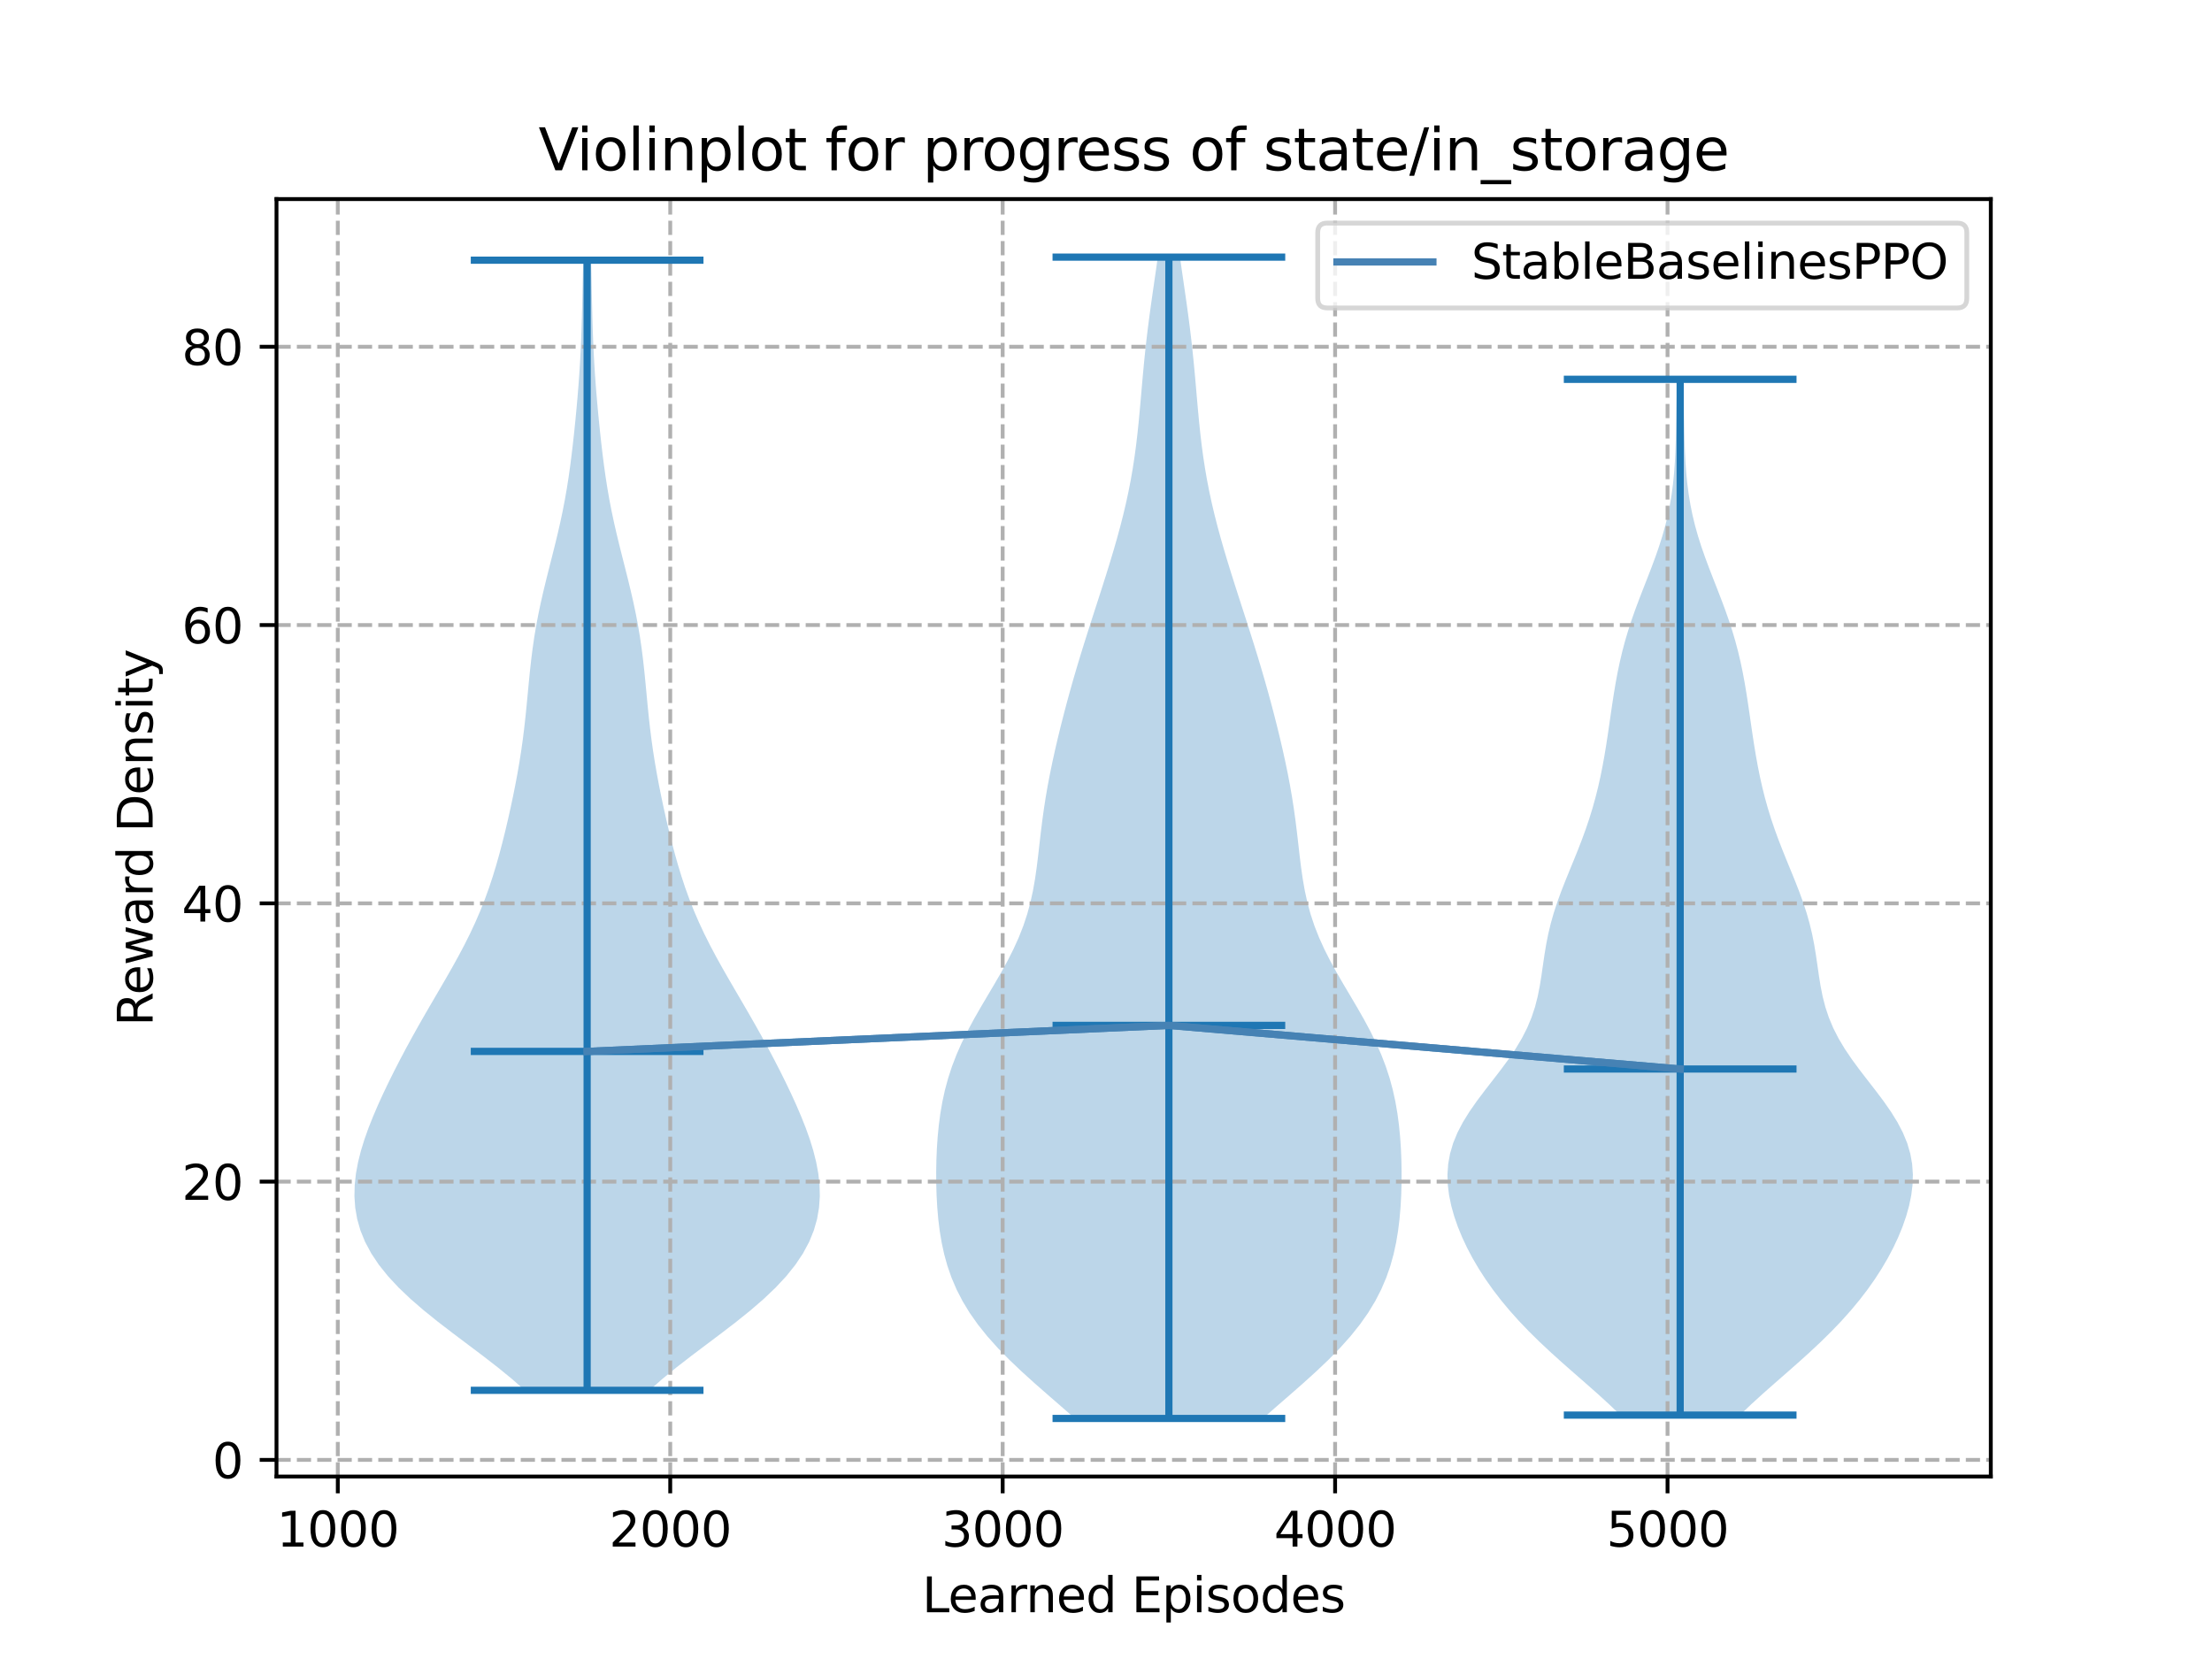 <?xml version="1.0" encoding="utf-8" standalone="no"?>
<!DOCTYPE svg PUBLIC "-//W3C//DTD SVG 1.1//EN"
  "http://www.w3.org/Graphics/SVG/1.1/DTD/svg11.dtd">
<svg xmlns:xlink="http://www.w3.org/1999/xlink" width="460.8pt" height="345.6pt" viewBox="0 0 460.8 345.6" xmlns="http://www.w3.org/2000/svg" version="1.1">
 <defs>
  <style type="text/css">*{stroke-linejoin: round; stroke-linecap: butt}</style>
 </defs>
 <g id="figure_1">
  <g id="patch_1">
   <path d="M 0 345.6 
L 460.8 345.6 
L 460.8 0 
L 0 0 
z
" style="fill: #ffffff"/>
  </g>
  <g id="axes_1">
   <g id="patch_2">
    <path d="M 57.6 307.584 
L 414.72 307.584 
L 414.72 41.472 
L 57.6 41.472 
z
" style="fill: #ffffff"/>
   </g>
   <g id="PolyCollection_1">
    <path d="M 135.285 289.633 
L 109.334 289.633 
L 106.64 287.255 
L 103.729 284.877 
L 100.662 282.499 
L 97.508 280.121 
L 94.345 277.743 
L 91.25 275.364 
L 88.295 272.986 
L 85.542 270.608 
L 83.041 268.23 
L 80.828 265.852 
L 78.923 263.474 
L 77.335 261.096 
L 76.062 258.718 
L 75.092 256.34 
L 74.411 253.962 
L 73.998 251.584 
L 73.833 249.206 
L 73.892 246.828 
L 74.154 244.45 
L 74.596 242.072 
L 75.196 239.694 
L 75.931 237.316 
L 76.78 234.938 
L 77.724 232.56 
L 78.746 230.181 
L 79.831 227.803 
L 80.969 225.425 
L 82.151 223.047 
L 83.374 220.669 
L 84.634 218.291 
L 85.931 215.913 
L 87.262 213.535 
L 88.622 211.157 
L 90.003 208.779 
L 91.393 206.401 
L 92.777 204.023 
L 94.137 201.645 
L 95.457 199.267 
L 96.718 196.889 
L 97.909 194.511 
L 99.02 192.133 
L 100.047 189.755 
L 100.989 187.377 
L 101.851 184.999 
L 102.64 182.62 
L 103.366 180.242 
L 104.038 177.864 
L 104.666 175.486 
L 105.257 173.108 
L 105.817 170.73 
L 106.35 168.352 
L 106.856 165.974 
L 107.334 163.596 
L 107.781 161.218 
L 108.193 158.84 
L 108.567 156.462 
L 108.903 154.084 
L 109.201 151.706 
L 109.466 149.328 
L 109.706 146.95 
L 109.932 144.572 
L 110.157 142.194 
L 110.394 139.816 
L 110.657 137.437 
L 110.958 135.059 
L 111.305 132.681 
L 111.704 130.303 
L 112.156 127.925 
L 112.656 125.547 
L 113.2 123.169 
L 113.776 120.791 
L 114.373 118.413 
L 114.977 116.035 
L 115.574 113.657 
L 116.151 111.279 
L 116.696 108.901 
L 117.202 106.523 
L 117.664 104.145 
L 118.08 101.767 
L 118.453 99.389 
L 118.788 97.011 
L 119.091 94.633 
L 119.37 92.255 
L 119.629 89.876 
L 119.871 87.498 
L 120.098 85.12 
L 120.31 82.742 
L 120.503 80.364 
L 120.676 77.986 
L 120.827 75.608 
L 120.954 73.23 
L 121.059 70.852 
L 121.144 68.474 
L 121.214 66.096 
L 121.273 63.718 
L 121.326 61.34 
L 121.379 58.962 
L 121.435 56.584 
L 121.497 54.206 
L 123.122 54.206 
L 123.122 54.206 
L 123.184 56.584 
L 123.24 58.962 
L 123.293 61.34 
L 123.346 63.718 
L 123.405 66.096 
L 123.474 68.474 
L 123.56 70.852 
L 123.665 73.23 
L 123.792 75.608 
L 123.942 77.986 
L 124.115 80.364 
L 124.309 82.742 
L 124.52 85.12 
L 124.748 87.498 
L 124.99 89.876 
L 125.249 92.255 
L 125.527 94.633 
L 125.831 97.011 
L 126.166 99.389 
L 126.539 101.767 
L 126.955 104.145 
L 127.416 106.523 
L 127.922 108.901 
L 128.468 111.279 
L 129.045 113.657 
L 129.642 116.035 
L 130.246 118.413 
L 130.843 120.791 
L 131.419 123.169 
L 131.962 125.547 
L 132.463 127.925 
L 132.914 130.303 
L 133.313 132.681 
L 133.661 135.059 
L 133.962 137.437 
L 134.225 139.816 
L 134.462 142.194 
L 134.687 144.572 
L 134.912 146.95 
L 135.152 149.328 
L 135.417 151.706 
L 135.716 154.084 
L 136.051 156.462 
L 136.426 158.84 
L 136.838 161.218 
L 137.285 163.596 
L 137.763 165.974 
L 138.268 168.352 
L 138.801 170.73 
L 139.362 173.108 
L 139.953 175.486 
L 140.581 177.864 
L 141.253 180.242 
L 141.979 182.62 
L 142.768 184.999 
L 143.63 187.377 
L 144.572 189.755 
L 145.598 192.133 
L 146.709 194.511 
L 147.9 196.889 
L 149.162 199.267 
L 150.481 201.645 
L 151.842 204.023 
L 153.226 206.401 
L 154.616 208.779 
L 155.996 211.157 
L 157.356 213.535 
L 158.687 215.913 
L 159.984 218.291 
L 161.245 220.669 
L 162.468 223.047 
L 163.65 225.425 
L 164.787 227.803 
L 165.873 230.181 
L 166.894 232.56 
L 167.839 234.938 
L 168.688 237.316 
L 169.423 239.694 
L 170.022 242.072 
L 170.464 244.45 
L 170.726 246.828 
L 170.786 249.206 
L 170.62 251.584 
L 170.208 253.962 
L 169.526 256.34 
L 168.557 258.718 
L 167.283 261.096 
L 165.695 263.474 
L 163.791 265.852 
L 161.578 268.23 
L 159.077 270.608 
L 156.324 272.986 
L 153.368 275.364 
L 150.273 277.743 
L 147.11 280.121 
L 143.957 282.499 
L 140.889 284.877 
L 137.979 287.255 
L 135.285 289.633 
z
" clip-path="url(#pdb8e155ed3)" style="fill: #1f77b4; fill-opacity: 0.3"/>
   </g>
   <g id="PolyCollection_2">
    <path d="M 263.088 295.488 
L 223.914 295.488 
L 221.132 293.044 
L 218.319 290.601 
L 215.533 288.157 
L 212.831 285.713 
L 210.263 283.27 
L 207.871 280.826 
L 205.685 278.383 
L 203.727 275.939 
L 202.006 273.495 
L 200.521 271.052 
L 199.265 268.608 
L 198.221 266.164 
L 197.371 263.721 
L 196.691 261.277 
L 196.161 258.833 
L 195.756 256.39 
L 195.456 253.946 
L 195.246 251.503 
L 195.11 249.059 
L 195.038 246.615 
L 195.024 244.172 
L 195.067 241.728 
L 195.167 239.284 
L 195.332 236.841 
L 195.57 234.397 
L 195.893 231.953 
L 196.315 229.51 
L 196.85 227.066 
L 197.511 224.623 
L 198.307 222.179 
L 199.244 219.735 
L 200.319 217.292 
L 201.522 214.848 
L 202.834 212.404 
L 204.227 209.961 
L 205.667 207.517 
L 207.115 205.073 
L 208.531 202.63 
L 209.875 200.186 
L 211.114 197.743 
L 212.222 195.299 
L 213.183 192.855 
L 213.993 190.412 
L 214.657 187.968 
L 215.191 185.524 
L 215.62 183.081 
L 215.97 180.637 
L 216.27 178.193 
L 216.55 175.75 
L 216.832 173.306 
L 217.137 170.863 
L 217.476 168.419 
L 217.857 165.975 
L 218.282 163.532 
L 218.75 161.088 
L 219.256 158.644 
L 219.795 156.201 
L 220.365 153.757 
L 220.961 151.313 
L 221.582 148.87 
L 222.226 146.426 
L 222.894 143.983 
L 223.586 141.539 
L 224.3 139.095 
L 225.037 136.652 
L 225.792 134.208 
L 226.563 131.764 
L 227.345 129.321 
L 228.134 126.877 
L 228.924 124.433 
L 229.709 121.99 
L 230.483 119.546 
L 231.24 117.103 
L 231.973 114.659 
L 232.676 112.215 
L 233.343 109.772 
L 233.969 107.328 
L 234.549 104.884 
L 235.078 102.441 
L 235.555 99.997 
L 235.979 97.553 
L 236.352 95.11 
L 236.679 92.666 
L 236.965 90.223 
L 237.219 87.779 
L 237.449 85.335 
L 237.664 82.892 
L 237.876 80.448 
L 238.093 78.004 
L 238.323 75.561 
L 238.572 73.117 
L 238.843 70.673 
L 239.138 68.23 
L 239.455 65.786 
L 239.79 63.343 
L 240.138 60.899 
L 240.492 58.455 
L 240.846 56.012 
L 241.19 53.568 
L 245.811 53.568 
L 245.811 53.568 
L 246.156 56.012 
L 246.509 58.455 
L 246.863 60.899 
L 247.212 63.343 
L 247.547 65.786 
L 247.863 68.23 
L 248.158 70.673 
L 248.429 73.117 
L 248.678 75.561 
L 248.908 78.004 
L 249.125 80.448 
L 249.337 82.892 
L 249.553 85.335 
L 249.783 87.779 
L 250.036 90.223 
L 250.322 92.666 
L 250.649 95.11 
L 251.023 97.553 
L 251.447 99.997 
L 251.924 102.441 
L 252.453 104.884 
L 253.032 107.328 
L 253.658 109.772 
L 254.326 112.215 
L 255.029 114.659 
L 255.762 117.103 
L 256.519 119.546 
L 257.292 121.99 
L 258.077 124.433 
L 258.867 126.877 
L 259.656 129.321 
L 260.439 131.764 
L 261.21 134.208 
L 261.965 136.652 
L 262.701 139.095 
L 263.416 141.539 
L 264.107 143.983 
L 264.775 146.426 
L 265.42 148.87 
L 266.041 151.313 
L 266.637 153.757 
L 267.206 156.201 
L 267.746 158.644 
L 268.252 161.088 
L 268.719 163.532 
L 269.144 165.975 
L 269.525 168.419 
L 269.865 170.863 
L 270.169 173.306 
L 270.452 175.75 
L 270.731 178.193 
L 271.032 180.637 
L 271.382 183.081 
L 271.81 185.524 
L 272.345 187.968 
L 273.009 190.412 
L 273.818 192.855 
L 274.779 195.299 
L 275.887 197.743 
L 277.126 200.186 
L 278.471 202.63 
L 279.886 205.073 
L 281.335 207.517 
L 282.775 209.961 
L 284.168 212.404 
L 285.479 214.848 
L 286.682 217.292 
L 287.757 219.735 
L 288.694 222.179 
L 289.491 224.623 
L 290.152 227.066 
L 290.687 229.51 
L 291.109 231.953 
L 291.432 234.397 
L 291.67 236.841 
L 291.834 239.284 
L 291.935 241.728 
L 291.977 244.172 
L 291.964 246.615 
L 291.892 249.059 
L 291.756 251.503 
L 291.545 253.946 
L 291.246 256.39 
L 290.841 258.833 
L 290.31 261.277 
L 289.631 263.721 
L 288.78 266.164 
L 287.737 268.608 
L 286.48 271.052 
L 284.996 273.495 
L 283.275 275.939 
L 281.316 278.383 
L 279.131 280.826 
L 276.738 283.27 
L 274.17 285.713 
L 271.468 288.157 
L 268.683 290.601 
L 265.87 293.044 
L 263.088 295.488 
z
" clip-path="url(#pdb8e155ed3)" style="fill: #1f77b4; fill-opacity: 0.3"/>
   </g>
   <g id="PolyCollection_3">
    <path d="M 362.464 294.792 
L 337.558 294.792 
L 335.289 292.613 
L 332.899 290.433 
L 330.433 288.254 
L 327.941 286.074 
L 325.466 283.895 
L 323.049 281.715 
L 320.721 279.536 
L 318.506 277.356 
L 316.419 275.176 
L 314.469 272.997 
L 312.657 270.817 
L 310.984 268.638 
L 309.446 266.458 
L 308.04 264.279 
L 306.763 262.099 
L 305.612 259.92 
L 304.589 257.74 
L 303.695 255.561 
L 302.938 253.381 
L 302.327 251.202 
L 301.876 249.022 
L 301.605 246.842 
L 301.534 244.663 
L 301.685 242.483 
L 302.077 240.304 
L 302.721 238.124 
L 303.618 235.945 
L 304.755 233.765 
L 306.106 231.586 
L 307.627 229.406 
L 309.265 227.227 
L 310.956 225.047 
L 312.635 222.868 
L 314.238 220.688 
L 315.713 218.508 
L 317.018 216.329 
L 318.129 214.149 
L 319.041 211.97 
L 319.764 209.79 
L 320.324 207.611 
L 320.758 205.431 
L 321.109 203.252 
L 321.422 201.072 
L 321.74 198.893 
L 322.102 196.713 
L 322.535 194.534 
L 323.058 192.354 
L 323.677 190.174 
L 324.39 187.995 
L 325.181 185.815 
L 326.032 183.636 
L 326.917 181.456 
L 327.812 179.277 
L 328.692 177.097 
L 329.538 174.918 
L 330.334 172.738 
L 331.071 170.559 
L 331.744 168.379 
L 332.353 166.2 
L 332.9 164.02 
L 333.39 161.84 
L 333.829 159.661 
L 334.225 157.481 
L 334.586 155.302 
L 334.921 153.122 
L 335.24 150.943 
L 335.554 148.763 
L 335.874 146.584 
L 336.211 144.404 
L 336.577 142.225 
L 336.983 140.045 
L 337.44 137.866 
L 337.956 135.686 
L 338.536 133.506 
L 339.184 131.327 
L 339.895 129.147 
L 340.664 126.968 
L 341.479 124.788 
L 342.323 122.609 
L 343.177 120.429 
L 344.02 118.25 
L 344.831 116.07 
L 345.591 113.891 
L 346.284 111.711 
L 346.899 109.532 
L 347.429 107.352 
L 347.873 105.172 
L 348.233 102.993 
L 348.516 100.813 
L 348.732 98.634 
L 348.892 96.454 
L 349.007 94.275 
L 349.088 92.095 
L 349.147 89.916 
L 349.193 87.736 
L 349.232 85.557 
L 349.272 83.377 
L 349.315 81.198 
L 349.365 79.018 
L 350.657 79.018 
L 350.657 79.018 
L 350.706 81.198 
L 350.749 83.377 
L 350.789 85.557 
L 350.829 87.736 
L 350.874 89.916 
L 350.933 92.095 
L 351.015 94.275 
L 351.13 96.454 
L 351.289 98.634 
L 351.505 100.813 
L 351.789 102.993 
L 352.149 105.172 
L 352.592 107.352 
L 353.122 109.532 
L 353.737 111.711 
L 354.43 113.891 
L 355.191 116.07 
L 356.002 118.25 
L 356.845 120.429 
L 357.699 122.609 
L 358.543 124.788 
L 359.357 126.968 
L 360.126 129.147 
L 360.838 131.327 
L 361.485 133.506 
L 362.066 135.686 
L 362.581 137.866 
L 363.038 140.045 
L 363.445 142.225 
L 363.811 144.404 
L 364.148 146.584 
L 364.467 148.763 
L 364.781 150.943 
L 365.1 153.122 
L 365.435 155.302 
L 365.796 157.481 
L 366.192 159.661 
L 366.632 161.84 
L 367.122 164.02 
L 367.668 166.2 
L 368.277 168.379 
L 368.95 170.559 
L 369.687 172.738 
L 370.484 174.918 
L 371.329 177.097 
L 372.21 179.277 
L 373.104 181.456 
L 373.99 183.636 
L 374.84 185.815 
L 375.632 187.995 
L 376.344 190.174 
L 376.964 192.354 
L 377.486 194.534 
L 377.92 196.713 
L 378.281 198.893 
L 378.6 201.072 
L 378.913 203.252 
L 379.263 205.431 
L 379.697 207.611 
L 380.257 209.79 
L 380.981 211.97 
L 381.892 214.149 
L 383.004 216.329 
L 384.309 218.508 
L 385.783 220.688 
L 387.387 222.868 
L 389.065 225.047 
L 390.756 227.227 
L 392.394 229.406 
L 393.915 231.586 
L 395.266 233.765 
L 396.403 235.945 
L 397.3 238.124 
L 397.944 240.304 
L 398.336 242.483 
L 398.487 244.663 
L 398.417 246.842 
L 398.145 249.022 
L 397.695 251.202 
L 397.084 253.381 
L 396.326 255.561 
L 395.433 257.74 
L 394.409 259.92 
L 393.259 262.099 
L 391.981 264.279 
L 390.575 266.458 
L 389.037 268.638 
L 387.364 270.817 
L 385.553 272.997 
L 383.602 275.176 
L 381.516 277.356 
L 379.301 279.536 
L 376.973 281.715 
L 374.555 283.895 
L 372.081 286.074 
L 369.588 288.254 
L 367.123 290.433 
L 364.733 292.613 
L 362.464 294.792 
z
" clip-path="url(#pdb8e155ed3)" style="fill: #1f77b4; fill-opacity: 0.3"/>
   </g>
   <g id="matplotlib.axis_1">
    <g id="xtick_1">
     <g id="line2d_1">
      <path d="M 70.37 307.584 
L 70.37 41.472 
" clip-path="url(#pdb8e155ed3)" style="fill: none; stroke-dasharray: 2.96,1.28; stroke-dashoffset: 0; stroke: #b0b0b0; stroke-width: 0.8"/>
     </g>
     <g id="line2d_2">
      <defs>
       <path id="m4112605f2a" d="M 0 0 
L 0 3.5 
" style="stroke: #000000; stroke-width: 0.8"/>
      </defs>
      <g>
       <use xlink:href="#m4112605f2a" x="70.37" y="307.584" style="stroke: #000000; stroke-width: 0.8"/>
      </g>
     </g>
     <g id="text_1">
      <!-- 1000 -->
      <g transform="translate(57.645 322.182)scale(0.1 -0.1)">
       <defs>
        <path id="DejaVuSans-31" d="M 794 531 
L 1825 531 
L 1825 4091 
L 703 3866 
L 703 4441 
L 1819 4666 
L 2450 4666 
L 2450 531 
L 3481 531 
L 3481 0 
L 794 0 
L 794 531 
z
" transform="scale(0.016)"/>
        <path id="DejaVuSans-30" d="M 2034 4250 
Q 1547 4250 1301 3770 
Q 1056 3291 1056 2328 
Q 1056 1369 1301 889 
Q 1547 409 2034 409 
Q 2525 409 2770 889 
Q 3016 1369 3016 2328 
Q 3016 3291 2770 3770 
Q 2525 4250 2034 4250 
z
M 2034 4750 
Q 2819 4750 3233 4129 
Q 3647 3509 3647 2328 
Q 3647 1150 3233 529 
Q 2819 -91 2034 -91 
Q 1250 -91 836 529 
Q 422 1150 422 2328 
Q 422 3509 836 4129 
Q 1250 4750 2034 4750 
z
" transform="scale(0.016)"/>
       </defs>
       <use xlink:href="#DejaVuSans-31"/>
       <use xlink:href="#DejaVuSans-30" x="63.623"/>
       <use xlink:href="#DejaVuSans-30" x="127.246"/>
       <use xlink:href="#DejaVuSans-30" x="190.869"/>
      </g>
     </g>
    </g>
    <g id="xtick_2">
     <g id="line2d_3">
      <path d="M 139.622 307.584 
L 139.622 41.472 
" clip-path="url(#pdb8e155ed3)" style="fill: none; stroke-dasharray: 2.96,1.28; stroke-dashoffset: 0; stroke: #b0b0b0; stroke-width: 0.8"/>
     </g>
     <g id="line2d_4">
      <g>
       <use xlink:href="#m4112605f2a" x="139.622" y="307.584" style="stroke: #000000; stroke-width: 0.8"/>
      </g>
     </g>
     <g id="text_2">
      <!-- 2000 -->
      <g transform="translate(126.897 322.182)scale(0.1 -0.1)">
       <defs>
        <path id="DejaVuSans-32" d="M 1228 531 
L 3431 531 
L 3431 0 
L 469 0 
L 469 531 
Q 828 903 1448 1529 
Q 2069 2156 2228 2338 
Q 2531 2678 2651 2914 
Q 2772 3150 2772 3378 
Q 2772 3750 2511 3984 
Q 2250 4219 1831 4219 
Q 1534 4219 1204 4116 
Q 875 4013 500 3803 
L 500 4441 
Q 881 4594 1212 4672 
Q 1544 4750 1819 4750 
Q 2544 4750 2975 4387 
Q 3406 4025 3406 3419 
Q 3406 3131 3298 2873 
Q 3191 2616 2906 2266 
Q 2828 2175 2409 1742 
Q 1991 1309 1228 531 
z
" transform="scale(0.016)"/>
       </defs>
       <use xlink:href="#DejaVuSans-32"/>
       <use xlink:href="#DejaVuSans-30" x="63.623"/>
       <use xlink:href="#DejaVuSans-30" x="127.246"/>
       <use xlink:href="#DejaVuSans-30" x="190.869"/>
      </g>
     </g>
    </g>
    <g id="xtick_3">
     <g id="line2d_5">
      <path d="M 208.875 307.584 
L 208.875 41.472 
" clip-path="url(#pdb8e155ed3)" style="fill: none; stroke-dasharray: 2.96,1.28; stroke-dashoffset: 0; stroke: #b0b0b0; stroke-width: 0.8"/>
     </g>
     <g id="line2d_6">
      <g>
       <use xlink:href="#m4112605f2a" x="208.875" y="307.584" style="stroke: #000000; stroke-width: 0.8"/>
      </g>
     </g>
     <g id="text_3">
      <!-- 3000 -->
      <g transform="translate(196.15 322.182)scale(0.1 -0.1)">
       <defs>
        <path id="DejaVuSans-33" d="M 2597 2516 
Q 3050 2419 3304 2112 
Q 3559 1806 3559 1356 
Q 3559 666 3084 287 
Q 2609 -91 1734 -91 
Q 1441 -91 1130 -33 
Q 819 25 488 141 
L 488 750 
Q 750 597 1062 519 
Q 1375 441 1716 441 
Q 2309 441 2620 675 
Q 2931 909 2931 1356 
Q 2931 1769 2642 2001 
Q 2353 2234 1838 2234 
L 1294 2234 
L 1294 2753 
L 1863 2753 
Q 2328 2753 2575 2939 
Q 2822 3125 2822 3475 
Q 2822 3834 2567 4026 
Q 2313 4219 1838 4219 
Q 1578 4219 1281 4162 
Q 984 4106 628 3988 
L 628 4550 
Q 988 4650 1302 4700 
Q 1616 4750 1894 4750 
Q 2613 4750 3031 4423 
Q 3450 4097 3450 3541 
Q 3450 3153 3228 2886 
Q 3006 2619 2597 2516 
z
" transform="scale(0.016)"/>
       </defs>
       <use xlink:href="#DejaVuSans-33"/>
       <use xlink:href="#DejaVuSans-30" x="63.623"/>
       <use xlink:href="#DejaVuSans-30" x="127.246"/>
       <use xlink:href="#DejaVuSans-30" x="190.869"/>
      </g>
     </g>
    </g>
    <g id="xtick_4">
     <g id="line2d_7">
      <path d="M 278.127 307.584 
L 278.127 41.472 
" clip-path="url(#pdb8e155ed3)" style="fill: none; stroke-dasharray: 2.96,1.28; stroke-dashoffset: 0; stroke: #b0b0b0; stroke-width: 0.8"/>
     </g>
     <g id="line2d_8">
      <g>
       <use xlink:href="#m4112605f2a" x="278.127" y="307.584" style="stroke: #000000; stroke-width: 0.8"/>
      </g>
     </g>
     <g id="text_4">
      <!-- 4000 -->
      <g transform="translate(265.402 322.182)scale(0.1 -0.1)">
       <defs>
        <path id="DejaVuSans-34" d="M 2419 4116 
L 825 1625 
L 2419 1625 
L 2419 4116 
z
M 2253 4666 
L 3047 4666 
L 3047 1625 
L 3713 1625 
L 3713 1100 
L 3047 1100 
L 3047 0 
L 2419 0 
L 2419 1100 
L 313 1100 
L 313 1709 
L 2253 4666 
z
" transform="scale(0.016)"/>
       </defs>
       <use xlink:href="#DejaVuSans-34"/>
       <use xlink:href="#DejaVuSans-30" x="63.623"/>
       <use xlink:href="#DejaVuSans-30" x="127.246"/>
       <use xlink:href="#DejaVuSans-30" x="190.869"/>
      </g>
     </g>
    </g>
    <g id="xtick_5">
     <g id="line2d_9">
      <path d="M 347.379 307.584 
L 347.379 41.472 
" clip-path="url(#pdb8e155ed3)" style="fill: none; stroke-dasharray: 2.96,1.28; stroke-dashoffset: 0; stroke: #b0b0b0; stroke-width: 0.8"/>
     </g>
     <g id="line2d_10">
      <g>
       <use xlink:href="#m4112605f2a" x="347.379" y="307.584" style="stroke: #000000; stroke-width: 0.8"/>
      </g>
     </g>
     <g id="text_5">
      <!-- 5000 -->
      <g transform="translate(334.654 322.182)scale(0.1 -0.1)">
       <defs>
        <path id="DejaVuSans-35" d="M 691 4666 
L 3169 4666 
L 3169 4134 
L 1269 4134 
L 1269 2991 
Q 1406 3038 1543 3061 
Q 1681 3084 1819 3084 
Q 2600 3084 3056 2656 
Q 3513 2228 3513 1497 
Q 3513 744 3044 326 
Q 2575 -91 1722 -91 
Q 1428 -91 1123 -41 
Q 819 9 494 109 
L 494 744 
Q 775 591 1075 516 
Q 1375 441 1709 441 
Q 2250 441 2565 725 
Q 2881 1009 2881 1497 
Q 2881 1984 2565 2268 
Q 2250 2553 1709 2553 
Q 1456 2553 1204 2497 
Q 953 2441 691 2322 
L 691 4666 
z
" transform="scale(0.016)"/>
       </defs>
       <use xlink:href="#DejaVuSans-35"/>
       <use xlink:href="#DejaVuSans-30" x="63.623"/>
       <use xlink:href="#DejaVuSans-30" x="127.246"/>
       <use xlink:href="#DejaVuSans-30" x="190.869"/>
      </g>
     </g>
    </g>
    <g id="text_6">
     <!-- Learned Episodes -->
     <g transform="translate(192.102 335.861)scale(0.1 -0.1)">
      <defs>
       <path id="DejaVuSans-4c" d="M 628 4666 
L 1259 4666 
L 1259 531 
L 3531 531 
L 3531 0 
L 628 0 
L 628 4666 
z
" transform="scale(0.016)"/>
       <path id="DejaVuSans-65" d="M 3597 1894 
L 3597 1613 
L 953 1613 
Q 991 1019 1311 708 
Q 1631 397 2203 397 
Q 2534 397 2845 478 
Q 3156 559 3463 722 
L 3463 178 
Q 3153 47 2828 -22 
Q 2503 -91 2169 -91 
Q 1331 -91 842 396 
Q 353 884 353 1716 
Q 353 2575 817 3079 
Q 1281 3584 2069 3584 
Q 2775 3584 3186 3129 
Q 3597 2675 3597 1894 
z
M 3022 2063 
Q 3016 2534 2758 2815 
Q 2500 3097 2075 3097 
Q 1594 3097 1305 2825 
Q 1016 2553 972 2059 
L 3022 2063 
z
" transform="scale(0.016)"/>
       <path id="DejaVuSans-61" d="M 2194 1759 
Q 1497 1759 1228 1600 
Q 959 1441 959 1056 
Q 959 750 1161 570 
Q 1363 391 1709 391 
Q 2188 391 2477 730 
Q 2766 1069 2766 1631 
L 2766 1759 
L 2194 1759 
z
M 3341 1997 
L 3341 0 
L 2766 0 
L 2766 531 
Q 2569 213 2275 61 
Q 1981 -91 1556 -91 
Q 1019 -91 701 211 
Q 384 513 384 1019 
Q 384 1609 779 1909 
Q 1175 2209 1959 2209 
L 2766 2209 
L 2766 2266 
Q 2766 2663 2505 2880 
Q 2244 3097 1772 3097 
Q 1472 3097 1187 3025 
Q 903 2953 641 2809 
L 641 3341 
Q 956 3463 1253 3523 
Q 1550 3584 1831 3584 
Q 2591 3584 2966 3190 
Q 3341 2797 3341 1997 
z
" transform="scale(0.016)"/>
       <path id="DejaVuSans-72" d="M 2631 2963 
Q 2534 3019 2420 3045 
Q 2306 3072 2169 3072 
Q 1681 3072 1420 2755 
Q 1159 2438 1159 1844 
L 1159 0 
L 581 0 
L 581 3500 
L 1159 3500 
L 1159 2956 
Q 1341 3275 1631 3429 
Q 1922 3584 2338 3584 
Q 2397 3584 2469 3576 
Q 2541 3569 2628 3553 
L 2631 2963 
z
" transform="scale(0.016)"/>
       <path id="DejaVuSans-6e" d="M 3513 2113 
L 3513 0 
L 2938 0 
L 2938 2094 
Q 2938 2591 2744 2837 
Q 2550 3084 2163 3084 
Q 1697 3084 1428 2787 
Q 1159 2491 1159 1978 
L 1159 0 
L 581 0 
L 581 3500 
L 1159 3500 
L 1159 2956 
Q 1366 3272 1645 3428 
Q 1925 3584 2291 3584 
Q 2894 3584 3203 3211 
Q 3513 2838 3513 2113 
z
" transform="scale(0.016)"/>
       <path id="DejaVuSans-64" d="M 2906 2969 
L 2906 4863 
L 3481 4863 
L 3481 0 
L 2906 0 
L 2906 525 
Q 2725 213 2448 61 
Q 2172 -91 1784 -91 
Q 1150 -91 751 415 
Q 353 922 353 1747 
Q 353 2572 751 3078 
Q 1150 3584 1784 3584 
Q 2172 3584 2448 3432 
Q 2725 3281 2906 2969 
z
M 947 1747 
Q 947 1113 1208 752 
Q 1469 391 1925 391 
Q 2381 391 2643 752 
Q 2906 1113 2906 1747 
Q 2906 2381 2643 2742 
Q 2381 3103 1925 3103 
Q 1469 3103 1208 2742 
Q 947 2381 947 1747 
z
" transform="scale(0.016)"/>
       <path id="DejaVuSans-20" transform="scale(0.016)"/>
       <path id="DejaVuSans-45" d="M 628 4666 
L 3578 4666 
L 3578 4134 
L 1259 4134 
L 1259 2753 
L 3481 2753 
L 3481 2222 
L 1259 2222 
L 1259 531 
L 3634 531 
L 3634 0 
L 628 0 
L 628 4666 
z
" transform="scale(0.016)"/>
       <path id="DejaVuSans-70" d="M 1159 525 
L 1159 -1331 
L 581 -1331 
L 581 3500 
L 1159 3500 
L 1159 2969 
Q 1341 3281 1617 3432 
Q 1894 3584 2278 3584 
Q 2916 3584 3314 3078 
Q 3713 2572 3713 1747 
Q 3713 922 3314 415 
Q 2916 -91 2278 -91 
Q 1894 -91 1617 61 
Q 1341 213 1159 525 
z
M 3116 1747 
Q 3116 2381 2855 2742 
Q 2594 3103 2138 3103 
Q 1681 3103 1420 2742 
Q 1159 2381 1159 1747 
Q 1159 1113 1420 752 
Q 1681 391 2138 391 
Q 2594 391 2855 752 
Q 3116 1113 3116 1747 
z
" transform="scale(0.016)"/>
       <path id="DejaVuSans-69" d="M 603 3500 
L 1178 3500 
L 1178 0 
L 603 0 
L 603 3500 
z
M 603 4863 
L 1178 4863 
L 1178 4134 
L 603 4134 
L 603 4863 
z
" transform="scale(0.016)"/>
       <path id="DejaVuSans-73" d="M 2834 3397 
L 2834 2853 
Q 2591 2978 2328 3040 
Q 2066 3103 1784 3103 
Q 1356 3103 1142 2972 
Q 928 2841 928 2578 
Q 928 2378 1081 2264 
Q 1234 2150 1697 2047 
L 1894 2003 
Q 2506 1872 2764 1633 
Q 3022 1394 3022 966 
Q 3022 478 2636 193 
Q 2250 -91 1575 -91 
Q 1294 -91 989 -36 
Q 684 19 347 128 
L 347 722 
Q 666 556 975 473 
Q 1284 391 1588 391 
Q 1994 391 2212 530 
Q 2431 669 2431 922 
Q 2431 1156 2273 1281 
Q 2116 1406 1581 1522 
L 1381 1569 
Q 847 1681 609 1914 
Q 372 2147 372 2553 
Q 372 3047 722 3315 
Q 1072 3584 1716 3584 
Q 2034 3584 2315 3537 
Q 2597 3491 2834 3397 
z
" transform="scale(0.016)"/>
       <path id="DejaVuSans-6f" d="M 1959 3097 
Q 1497 3097 1228 2736 
Q 959 2375 959 1747 
Q 959 1119 1226 758 
Q 1494 397 1959 397 
Q 2419 397 2687 759 
Q 2956 1122 2956 1747 
Q 2956 2369 2687 2733 
Q 2419 3097 1959 3097 
z
M 1959 3584 
Q 2709 3584 3137 3096 
Q 3566 2609 3566 1747 
Q 3566 888 3137 398 
Q 2709 -91 1959 -91 
Q 1206 -91 779 398 
Q 353 888 353 1747 
Q 353 2609 779 3096 
Q 1206 3584 1959 3584 
z
" transform="scale(0.016)"/>
      </defs>
      <use xlink:href="#DejaVuSans-4c"/>
      <use xlink:href="#DejaVuSans-65" x="53.963"/>
      <use xlink:href="#DejaVuSans-61" x="115.486"/>
      <use xlink:href="#DejaVuSans-72" x="176.766"/>
      <use xlink:href="#DejaVuSans-6e" x="216.129"/>
      <use xlink:href="#DejaVuSans-65" x="279.508"/>
      <use xlink:href="#DejaVuSans-64" x="341.031"/>
      <use xlink:href="#DejaVuSans-20" x="404.508"/>
      <use xlink:href="#DejaVuSans-45" x="436.295"/>
      <use xlink:href="#DejaVuSans-70" x="499.479"/>
      <use xlink:href="#DejaVuSans-69" x="562.955"/>
      <use xlink:href="#DejaVuSans-73" x="590.738"/>
      <use xlink:href="#DejaVuSans-6f" x="642.838"/>
      <use xlink:href="#DejaVuSans-64" x="704.02"/>
      <use xlink:href="#DejaVuSans-65" x="767.496"/>
      <use xlink:href="#DejaVuSans-73" x="829.02"/>
     </g>
    </g>
   </g>
   <g id="matplotlib.axis_2">
    <g id="ytick_1">
     <g id="line2d_11">
      <path d="M 57.6 304.126 
L 414.72 304.126 
" clip-path="url(#pdb8e155ed3)" style="fill: none; stroke-dasharray: 2.96,1.28; stroke-dashoffset: 0; stroke: #b0b0b0; stroke-width: 0.8"/>
     </g>
     <g id="line2d_12">
      <defs>
       <path id="m005f77585d" d="M 0 0 
L -3.5 0 
" style="stroke: #000000; stroke-width: 0.8"/>
      </defs>
      <g>
       <use xlink:href="#m005f77585d" x="57.6" y="304.126" style="stroke: #000000; stroke-width: 0.8"/>
      </g>
     </g>
     <g id="text_7">
      <!-- 0 -->
      <g transform="translate(44.237 307.925)scale(0.1 -0.1)">
       <use xlink:href="#DejaVuSans-30"/>
      </g>
     </g>
    </g>
    <g id="ytick_2">
     <g id="line2d_13">
      <path d="M 57.6 246.153 
L 414.72 246.153 
" clip-path="url(#pdb8e155ed3)" style="fill: none; stroke-dasharray: 2.96,1.28; stroke-dashoffset: 0; stroke: #b0b0b0; stroke-width: 0.8"/>
     </g>
     <g id="line2d_14">
      <g>
       <use xlink:href="#m005f77585d" x="57.6" y="246.153" style="stroke: #000000; stroke-width: 0.8"/>
      </g>
     </g>
     <g id="text_8">
      <!-- 20 -->
      <g transform="translate(37.875 249.952)scale(0.1 -0.1)">
       <use xlink:href="#DejaVuSans-32"/>
       <use xlink:href="#DejaVuSans-30" x="63.623"/>
      </g>
     </g>
    </g>
    <g id="ytick_3">
     <g id="line2d_15">
      <path d="M 57.6 188.181 
L 414.72 188.181 
" clip-path="url(#pdb8e155ed3)" style="fill: none; stroke-dasharray: 2.96,1.28; stroke-dashoffset: 0; stroke: #b0b0b0; stroke-width: 0.8"/>
     </g>
     <g id="line2d_16">
      <g>
       <use xlink:href="#m005f77585d" x="57.6" y="188.181" style="stroke: #000000; stroke-width: 0.8"/>
      </g>
     </g>
     <g id="text_9">
      <!-- 40 -->
      <g transform="translate(37.875 191.98)scale(0.1 -0.1)">
       <use xlink:href="#DejaVuSans-34"/>
       <use xlink:href="#DejaVuSans-30" x="63.623"/>
      </g>
     </g>
    </g>
    <g id="ytick_4">
     <g id="line2d_17">
      <path d="M 57.6 130.208 
L 414.72 130.208 
" clip-path="url(#pdb8e155ed3)" style="fill: none; stroke-dasharray: 2.96,1.28; stroke-dashoffset: 0; stroke: #b0b0b0; stroke-width: 0.8"/>
     </g>
     <g id="line2d_18">
      <g>
       <use xlink:href="#m005f77585d" x="57.6" y="130.208" style="stroke: #000000; stroke-width: 0.8"/>
      </g>
     </g>
     <g id="text_10">
      <!-- 60 -->
      <g transform="translate(37.875 134.007)scale(0.1 -0.1)">
       <defs>
        <path id="DejaVuSans-36" d="M 2113 2584 
Q 1688 2584 1439 2293 
Q 1191 2003 1191 1497 
Q 1191 994 1439 701 
Q 1688 409 2113 409 
Q 2538 409 2786 701 
Q 3034 994 3034 1497 
Q 3034 2003 2786 2293 
Q 2538 2584 2113 2584 
z
M 3366 4563 
L 3366 3988 
Q 3128 4100 2886 4159 
Q 2644 4219 2406 4219 
Q 1781 4219 1451 3797 
Q 1122 3375 1075 2522 
Q 1259 2794 1537 2939 
Q 1816 3084 2150 3084 
Q 2853 3084 3261 2657 
Q 3669 2231 3669 1497 
Q 3669 778 3244 343 
Q 2819 -91 2113 -91 
Q 1303 -91 875 529 
Q 447 1150 447 2328 
Q 447 3434 972 4092 
Q 1497 4750 2381 4750 
Q 2619 4750 2861 4703 
Q 3103 4656 3366 4563 
z
" transform="scale(0.016)"/>
       </defs>
       <use xlink:href="#DejaVuSans-36"/>
       <use xlink:href="#DejaVuSans-30" x="63.623"/>
      </g>
     </g>
    </g>
    <g id="ytick_5">
     <g id="line2d_19">
      <path d="M 57.6 72.235 
L 414.72 72.235 
" clip-path="url(#pdb8e155ed3)" style="fill: none; stroke-dasharray: 2.96,1.28; stroke-dashoffset: 0; stroke: #b0b0b0; stroke-width: 0.8"/>
     </g>
     <g id="line2d_20">
      <g>
       <use xlink:href="#m005f77585d" x="57.6" y="72.235" style="stroke: #000000; stroke-width: 0.8"/>
      </g>
     </g>
     <g id="text_11">
      <!-- 80 -->
      <g transform="translate(37.875 76.034)scale(0.1 -0.1)">
       <defs>
        <path id="DejaVuSans-38" d="M 2034 2216 
Q 1584 2216 1326 1975 
Q 1069 1734 1069 1313 
Q 1069 891 1326 650 
Q 1584 409 2034 409 
Q 2484 409 2743 651 
Q 3003 894 3003 1313 
Q 3003 1734 2745 1975 
Q 2488 2216 2034 2216 
z
M 1403 2484 
Q 997 2584 770 2862 
Q 544 3141 544 3541 
Q 544 4100 942 4425 
Q 1341 4750 2034 4750 
Q 2731 4750 3128 4425 
Q 3525 4100 3525 3541 
Q 3525 3141 3298 2862 
Q 3072 2584 2669 2484 
Q 3125 2378 3379 2068 
Q 3634 1759 3634 1313 
Q 3634 634 3220 271 
Q 2806 -91 2034 -91 
Q 1263 -91 848 271 
Q 434 634 434 1313 
Q 434 1759 690 2068 
Q 947 2378 1403 2484 
z
M 1172 3481 
Q 1172 3119 1398 2916 
Q 1625 2713 2034 2713 
Q 2441 2713 2670 2916 
Q 2900 3119 2900 3481 
Q 2900 3844 2670 4047 
Q 2441 4250 2034 4250 
Q 1625 4250 1398 4047 
Q 1172 3844 1172 3481 
z
" transform="scale(0.016)"/>
       </defs>
       <use xlink:href="#DejaVuSans-38"/>
       <use xlink:href="#DejaVuSans-30" x="63.623"/>
      </g>
     </g>
    </g>
    <g id="text_12">
     <!-- Reward Density -->
     <g transform="translate(31.795 213.747)rotate(-90)scale(0.1 -0.1)">
      <defs>
       <path id="DejaVuSans-52" d="M 2841 2188 
Q 3044 2119 3236 1894 
Q 3428 1669 3622 1275 
L 4263 0 
L 3584 0 
L 2988 1197 
Q 2756 1666 2539 1819 
Q 2322 1972 1947 1972 
L 1259 1972 
L 1259 0 
L 628 0 
L 628 4666 
L 2053 4666 
Q 2853 4666 3247 4331 
Q 3641 3997 3641 3322 
Q 3641 2881 3436 2590 
Q 3231 2300 2841 2188 
z
M 1259 4147 
L 1259 2491 
L 2053 2491 
Q 2509 2491 2742 2702 
Q 2975 2913 2975 3322 
Q 2975 3731 2742 3939 
Q 2509 4147 2053 4147 
L 1259 4147 
z
" transform="scale(0.016)"/>
       <path id="DejaVuSans-77" d="M 269 3500 
L 844 3500 
L 1563 769 
L 2278 3500 
L 2956 3500 
L 3675 769 
L 4391 3500 
L 4966 3500 
L 4050 0 
L 3372 0 
L 2619 2869 
L 1863 0 
L 1184 0 
L 269 3500 
z
" transform="scale(0.016)"/>
       <path id="DejaVuSans-44" d="M 1259 4147 
L 1259 519 
L 2022 519 
Q 2988 519 3436 956 
Q 3884 1394 3884 2338 
Q 3884 3275 3436 3711 
Q 2988 4147 2022 4147 
L 1259 4147 
z
M 628 4666 
L 1925 4666 
Q 3281 4666 3915 4102 
Q 4550 3538 4550 2338 
Q 4550 1131 3912 565 
Q 3275 0 1925 0 
L 628 0 
L 628 4666 
z
" transform="scale(0.016)"/>
       <path id="DejaVuSans-74" d="M 1172 4494 
L 1172 3500 
L 2356 3500 
L 2356 3053 
L 1172 3053 
L 1172 1153 
Q 1172 725 1289 603 
Q 1406 481 1766 481 
L 2356 481 
L 2356 0 
L 1766 0 
Q 1100 0 847 248 
Q 594 497 594 1153 
L 594 3053 
L 172 3053 
L 172 3500 
L 594 3500 
L 594 4494 
L 1172 4494 
z
" transform="scale(0.016)"/>
       <path id="DejaVuSans-79" d="M 2059 -325 
Q 1816 -950 1584 -1140 
Q 1353 -1331 966 -1331 
L 506 -1331 
L 506 -850 
L 844 -850 
Q 1081 -850 1212 -737 
Q 1344 -625 1503 -206 
L 1606 56 
L 191 3500 
L 800 3500 
L 1894 763 
L 2988 3500 
L 3597 3500 
L 2059 -325 
z
" transform="scale(0.016)"/>
      </defs>
      <use xlink:href="#DejaVuSans-52"/>
      <use xlink:href="#DejaVuSans-65" x="64.982"/>
      <use xlink:href="#DejaVuSans-77" x="126.506"/>
      <use xlink:href="#DejaVuSans-61" x="208.293"/>
      <use xlink:href="#DejaVuSans-72" x="269.572"/>
      <use xlink:href="#DejaVuSans-64" x="308.936"/>
      <use xlink:href="#DejaVuSans-20" x="372.412"/>
      <use xlink:href="#DejaVuSans-44" x="404.199"/>
      <use xlink:href="#DejaVuSans-65" x="481.201"/>
      <use xlink:href="#DejaVuSans-6e" x="542.725"/>
      <use xlink:href="#DejaVuSans-73" x="606.104"/>
      <use xlink:href="#DejaVuSans-69" x="658.203"/>
      <use xlink:href="#DejaVuSans-74" x="685.986"/>
      <use xlink:href="#DejaVuSans-79" x="725.195"/>
     </g>
    </g>
   </g>
   <g id="LineCollection_1">
    <path d="M 98.071 219.027 
L 146.548 219.027 
" clip-path="url(#pdb8e155ed3)" style="fill: none; stroke: #1f77b4; stroke-width: 1.5"/>
    <path d="M 219.262 213.608 
L 267.739 213.608 
" clip-path="url(#pdb8e155ed3)" style="fill: none; stroke: #1f77b4; stroke-width: 1.5"/>
    <path d="M 325.772 222.696 
L 374.249 222.696 
" clip-path="url(#pdb8e155ed3)" style="fill: none; stroke: #1f77b4; stroke-width: 1.5"/>
   </g>
   <g id="LineCollection_2">
    <path d="M 98.071 54.206 
L 146.548 54.206 
" clip-path="url(#pdb8e155ed3)" style="fill: none; stroke: #1f77b4; stroke-width: 1.5"/>
    <path d="M 219.262 53.568 
L 267.739 53.568 
" clip-path="url(#pdb8e155ed3)" style="fill: none; stroke: #1f77b4; stroke-width: 1.5"/>
    <path d="M 325.772 79.018 
L 374.249 79.018 
" clip-path="url(#pdb8e155ed3)" style="fill: none; stroke: #1f77b4; stroke-width: 1.5"/>
   </g>
   <g id="LineCollection_3">
    <path d="M 98.071 289.633 
L 146.548 289.633 
" clip-path="url(#pdb8e155ed3)" style="fill: none; stroke: #1f77b4; stroke-width: 1.5"/>
    <path d="M 219.262 295.488 
L 267.739 295.488 
" clip-path="url(#pdb8e155ed3)" style="fill: none; stroke: #1f77b4; stroke-width: 1.5"/>
    <path d="M 325.772 294.792 
L 374.249 294.792 
" clip-path="url(#pdb8e155ed3)" style="fill: none; stroke: #1f77b4; stroke-width: 1.5"/>
   </g>
   <g id="LineCollection_4">
    <path d="M 122.309 289.633 
L 122.309 54.206 
" clip-path="url(#pdb8e155ed3)" style="fill: none; stroke: #1f77b4; stroke-width: 1.5"/>
    <path d="M 243.501 295.488 
L 243.501 53.568 
" clip-path="url(#pdb8e155ed3)" style="fill: none; stroke: #1f77b4; stroke-width: 1.5"/>
    <path d="M 350.011 294.792 
L 350.011 79.018 
" clip-path="url(#pdb8e155ed3)" style="fill: none; stroke: #1f77b4; stroke-width: 1.5"/>
   </g>
   <g id="line2d_21">
    <path d="M 122.309 219.027 
L 243.501 213.608 
L 350.011 222.696 
" clip-path="url(#pdb8e155ed3)" style="fill: none; stroke: #4682b4; stroke-width: 1.5; stroke-linecap: square"/>
   </g>
   <g id="line2d_22">
    <path d="M 122.309 219.027 
L 243.501 213.608 
L 350.011 222.696 
" clip-path="url(#pdb8e155ed3)" style="fill: none; stroke: #4682b4; stroke-width: 1.5; stroke-linecap: square"/>
   </g>
   <g id="patch_3">
    <path d="M 57.6 307.584 
L 57.6 41.472 
" style="fill: none; stroke: #000000; stroke-width: 0.8; stroke-linejoin: miter; stroke-linecap: square"/>
   </g>
   <g id="patch_4">
    <path d="M 414.72 307.584 
L 414.72 41.472 
" style="fill: none; stroke: #000000; stroke-width: 0.8; stroke-linejoin: miter; stroke-linecap: square"/>
   </g>
   <g id="patch_5">
    <path d="M 57.6 307.584 
L 414.72 307.584 
" style="fill: none; stroke: #000000; stroke-width: 0.8; stroke-linejoin: miter; stroke-linecap: square"/>
   </g>
   <g id="patch_6">
    <path d="M 57.6 41.472 
L 414.72 41.472 
" style="fill: none; stroke: #000000; stroke-width: 0.8; stroke-linejoin: miter; stroke-linecap: square"/>
   </g>
   <g id="text_13">
    <!-- Violinplot for progress of state/in_storage -->
    <g transform="translate(112.177 35.472)scale(0.12 -0.12)">
     <defs>
      <path id="DejaVuSans-56" d="M 1831 0 
L 50 4666 
L 709 4666 
L 2188 738 
L 3669 4666 
L 4325 4666 
L 2547 0 
L 1831 0 
z
" transform="scale(0.016)"/>
      <path id="DejaVuSans-6c" d="M 603 4863 
L 1178 4863 
L 1178 0 
L 603 0 
L 603 4863 
z
" transform="scale(0.016)"/>
      <path id="DejaVuSans-66" d="M 2375 4863 
L 2375 4384 
L 1825 4384 
Q 1516 4384 1395 4259 
Q 1275 4134 1275 3809 
L 1275 3500 
L 2222 3500 
L 2222 3053 
L 1275 3053 
L 1275 0 
L 697 0 
L 697 3053 
L 147 3053 
L 147 3500 
L 697 3500 
L 697 3744 
Q 697 4328 969 4595 
Q 1241 4863 1831 4863 
L 2375 4863 
z
" transform="scale(0.016)"/>
      <path id="DejaVuSans-67" d="M 2906 1791 
Q 2906 2416 2648 2759 
Q 2391 3103 1925 3103 
Q 1463 3103 1205 2759 
Q 947 2416 947 1791 
Q 947 1169 1205 825 
Q 1463 481 1925 481 
Q 2391 481 2648 825 
Q 2906 1169 2906 1791 
z
M 3481 434 
Q 3481 -459 3084 -895 
Q 2688 -1331 1869 -1331 
Q 1566 -1331 1297 -1286 
Q 1028 -1241 775 -1147 
L 775 -588 
Q 1028 -725 1275 -790 
Q 1522 -856 1778 -856 
Q 2344 -856 2625 -561 
Q 2906 -266 2906 331 
L 2906 616 
Q 2728 306 2450 153 
Q 2172 0 1784 0 
Q 1141 0 747 490 
Q 353 981 353 1791 
Q 353 2603 747 3093 
Q 1141 3584 1784 3584 
Q 2172 3584 2450 3431 
Q 2728 3278 2906 2969 
L 2906 3500 
L 3481 3500 
L 3481 434 
z
" transform="scale(0.016)"/>
      <path id="DejaVuSans-2f" d="M 1625 4666 
L 2156 4666 
L 531 -594 
L 0 -594 
L 1625 4666 
z
" transform="scale(0.016)"/>
      <path id="DejaVuSans-5f" d="M 3263 -1063 
L 3263 -1509 
L -63 -1509 
L -63 -1063 
L 3263 -1063 
z
" transform="scale(0.016)"/>
     </defs>
     <use xlink:href="#DejaVuSans-56"/>
     <use xlink:href="#DejaVuSans-69" x="66.158"/>
     <use xlink:href="#DejaVuSans-6f" x="93.941"/>
     <use xlink:href="#DejaVuSans-6c" x="155.123"/>
     <use xlink:href="#DejaVuSans-69" x="182.906"/>
     <use xlink:href="#DejaVuSans-6e" x="210.689"/>
     <use xlink:href="#DejaVuSans-70" x="274.068"/>
     <use xlink:href="#DejaVuSans-6c" x="337.545"/>
     <use xlink:href="#DejaVuSans-6f" x="365.328"/>
     <use xlink:href="#DejaVuSans-74" x="426.51"/>
     <use xlink:href="#DejaVuSans-20" x="465.719"/>
     <use xlink:href="#DejaVuSans-66" x="497.506"/>
     <use xlink:href="#DejaVuSans-6f" x="532.711"/>
     <use xlink:href="#DejaVuSans-72" x="593.893"/>
     <use xlink:href="#DejaVuSans-20" x="635.006"/>
     <use xlink:href="#DejaVuSans-70" x="666.793"/>
     <use xlink:href="#DejaVuSans-72" x="730.27"/>
     <use xlink:href="#DejaVuSans-6f" x="769.133"/>
     <use xlink:href="#DejaVuSans-67" x="830.314"/>
     <use xlink:href="#DejaVuSans-72" x="893.791"/>
     <use xlink:href="#DejaVuSans-65" x="932.654"/>
     <use xlink:href="#DejaVuSans-73" x="994.178"/>
     <use xlink:href="#DejaVuSans-73" x="1046.277"/>
     <use xlink:href="#DejaVuSans-20" x="1098.377"/>
     <use xlink:href="#DejaVuSans-6f" x="1130.164"/>
     <use xlink:href="#DejaVuSans-66" x="1191.346"/>
     <use xlink:href="#DejaVuSans-20" x="1226.551"/>
     <use xlink:href="#DejaVuSans-73" x="1258.338"/>
     <use xlink:href="#DejaVuSans-74" x="1310.438"/>
     <use xlink:href="#DejaVuSans-61" x="1349.646"/>
     <use xlink:href="#DejaVuSans-74" x="1410.926"/>
     <use xlink:href="#DejaVuSans-65" x="1450.135"/>
     <use xlink:href="#DejaVuSans-2f" x="1511.658"/>
     <use xlink:href="#DejaVuSans-69" x="1545.35"/>
     <use xlink:href="#DejaVuSans-6e" x="1573.133"/>
     <use xlink:href="#DejaVuSans-5f" x="1636.512"/>
     <use xlink:href="#DejaVuSans-73" x="1686.512"/>
     <use xlink:href="#DejaVuSans-74" x="1738.611"/>
     <use xlink:href="#DejaVuSans-6f" x="1777.82"/>
     <use xlink:href="#DejaVuSans-72" x="1839.002"/>
     <use xlink:href="#DejaVuSans-61" x="1880.115"/>
     <use xlink:href="#DejaVuSans-67" x="1941.395"/>
     <use xlink:href="#DejaVuSans-65" x="2004.871"/>
    </g>
   </g>
   <g id="legend_1">
    <g id="patch_7">
     <path d="M 276.504 64.15 
L 407.72 64.15 
Q 409.72 64.15 409.72 62.15 
L 409.72 48.472 
Q 409.72 46.472 407.72 46.472 
L 276.504 46.472 
Q 274.504 46.472 274.504 48.472 
L 274.504 62.15 
Q 274.504 64.15 276.504 64.15 
z
" style="fill: #ffffff; opacity: 0.8; stroke: #cccccc; stroke-linejoin: miter"/>
    </g>
    <g id="line2d_23">
     <path d="M 278.504 54.57 
L 288.504 54.57 
L 298.504 54.57 
" style="fill: none; stroke: #4682b4; stroke-width: 1.5; stroke-linecap: square"/>
    </g>
    <g id="text_14">
     <!-- StableBaselinesPPO -->
     <g transform="translate(306.504 58.07)scale(0.1 -0.1)">
      <defs>
       <path id="DejaVuSans-53" d="M 3425 4513 
L 3425 3897 
Q 3066 4069 2747 4153 
Q 2428 4238 2131 4238 
Q 1616 4238 1336 4038 
Q 1056 3838 1056 3469 
Q 1056 3159 1242 3001 
Q 1428 2844 1947 2747 
L 2328 2669 
Q 3034 2534 3370 2195 
Q 3706 1856 3706 1288 
Q 3706 609 3251 259 
Q 2797 -91 1919 -91 
Q 1588 -91 1214 -16 
Q 841 59 441 206 
L 441 856 
Q 825 641 1194 531 
Q 1563 422 1919 422 
Q 2459 422 2753 634 
Q 3047 847 3047 1241 
Q 3047 1584 2836 1778 
Q 2625 1972 2144 2069 
L 1759 2144 
Q 1053 2284 737 2584 
Q 422 2884 422 3419 
Q 422 4038 858 4394 
Q 1294 4750 2059 4750 
Q 2388 4750 2728 4690 
Q 3069 4631 3425 4513 
z
" transform="scale(0.016)"/>
       <path id="DejaVuSans-62" d="M 3116 1747 
Q 3116 2381 2855 2742 
Q 2594 3103 2138 3103 
Q 1681 3103 1420 2742 
Q 1159 2381 1159 1747 
Q 1159 1113 1420 752 
Q 1681 391 2138 391 
Q 2594 391 2855 752 
Q 3116 1113 3116 1747 
z
M 1159 2969 
Q 1341 3281 1617 3432 
Q 1894 3584 2278 3584 
Q 2916 3584 3314 3078 
Q 3713 2572 3713 1747 
Q 3713 922 3314 415 
Q 2916 -91 2278 -91 
Q 1894 -91 1617 61 
Q 1341 213 1159 525 
L 1159 0 
L 581 0 
L 581 4863 
L 1159 4863 
L 1159 2969 
z
" transform="scale(0.016)"/>
       <path id="DejaVuSans-42" d="M 1259 2228 
L 1259 519 
L 2272 519 
Q 2781 519 3026 730 
Q 3272 941 3272 1375 
Q 3272 1813 3026 2020 
Q 2781 2228 2272 2228 
L 1259 2228 
z
M 1259 4147 
L 1259 2741 
L 2194 2741 
Q 2656 2741 2882 2914 
Q 3109 3088 3109 3444 
Q 3109 3797 2882 3972 
Q 2656 4147 2194 4147 
L 1259 4147 
z
M 628 4666 
L 2241 4666 
Q 2963 4666 3353 4366 
Q 3744 4066 3744 3513 
Q 3744 3084 3544 2831 
Q 3344 2578 2956 2516 
Q 3422 2416 3680 2098 
Q 3938 1781 3938 1306 
Q 3938 681 3513 340 
Q 3088 0 2303 0 
L 628 0 
L 628 4666 
z
" transform="scale(0.016)"/>
       <path id="DejaVuSans-50" d="M 1259 4147 
L 1259 2394 
L 2053 2394 
Q 2494 2394 2734 2622 
Q 2975 2850 2975 3272 
Q 2975 3691 2734 3919 
Q 2494 4147 2053 4147 
L 1259 4147 
z
M 628 4666 
L 2053 4666 
Q 2838 4666 3239 4311 
Q 3641 3956 3641 3272 
Q 3641 2581 3239 2228 
Q 2838 1875 2053 1875 
L 1259 1875 
L 1259 0 
L 628 0 
L 628 4666 
z
" transform="scale(0.016)"/>
       <path id="DejaVuSans-4f" d="M 2522 4238 
Q 1834 4238 1429 3725 
Q 1025 3213 1025 2328 
Q 1025 1447 1429 934 
Q 1834 422 2522 422 
Q 3209 422 3611 934 
Q 4013 1447 4013 2328 
Q 4013 3213 3611 3725 
Q 3209 4238 2522 4238 
z
M 2522 4750 
Q 3503 4750 4090 4092 
Q 4678 3434 4678 2328 
Q 4678 1225 4090 567 
Q 3503 -91 2522 -91 
Q 1538 -91 948 565 
Q 359 1222 359 2328 
Q 359 3434 948 4092 
Q 1538 4750 2522 4750 
z
" transform="scale(0.016)"/>
      </defs>
      <use xlink:href="#DejaVuSans-53"/>
      <use xlink:href="#DejaVuSans-74" x="63.477"/>
      <use xlink:href="#DejaVuSans-61" x="102.686"/>
      <use xlink:href="#DejaVuSans-62" x="163.965"/>
      <use xlink:href="#DejaVuSans-6c" x="227.441"/>
      <use xlink:href="#DejaVuSans-65" x="255.225"/>
      <use xlink:href="#DejaVuSans-42" x="316.748"/>
      <use xlink:href="#DejaVuSans-61" x="385.352"/>
      <use xlink:href="#DejaVuSans-73" x="446.631"/>
      <use xlink:href="#DejaVuSans-65" x="498.73"/>
      <use xlink:href="#DejaVuSans-6c" x="560.254"/>
      <use xlink:href="#DejaVuSans-69" x="588.037"/>
      <use xlink:href="#DejaVuSans-6e" x="615.82"/>
      <use xlink:href="#DejaVuSans-65" x="679.199"/>
      <use xlink:href="#DejaVuSans-73" x="740.723"/>
      <use xlink:href="#DejaVuSans-50" x="792.822"/>
      <use xlink:href="#DejaVuSans-50" x="853.125"/>
      <use xlink:href="#DejaVuSans-4f" x="913.428"/>
     </g>
    </g>
   </g>
  </g>
 </g>
 <defs>
  <clipPath id="pdb8e155ed3">
   <rect x="57.6" y="41.472" width="357.12" height="266.112"/>
  </clipPath>
 </defs>
</svg>
